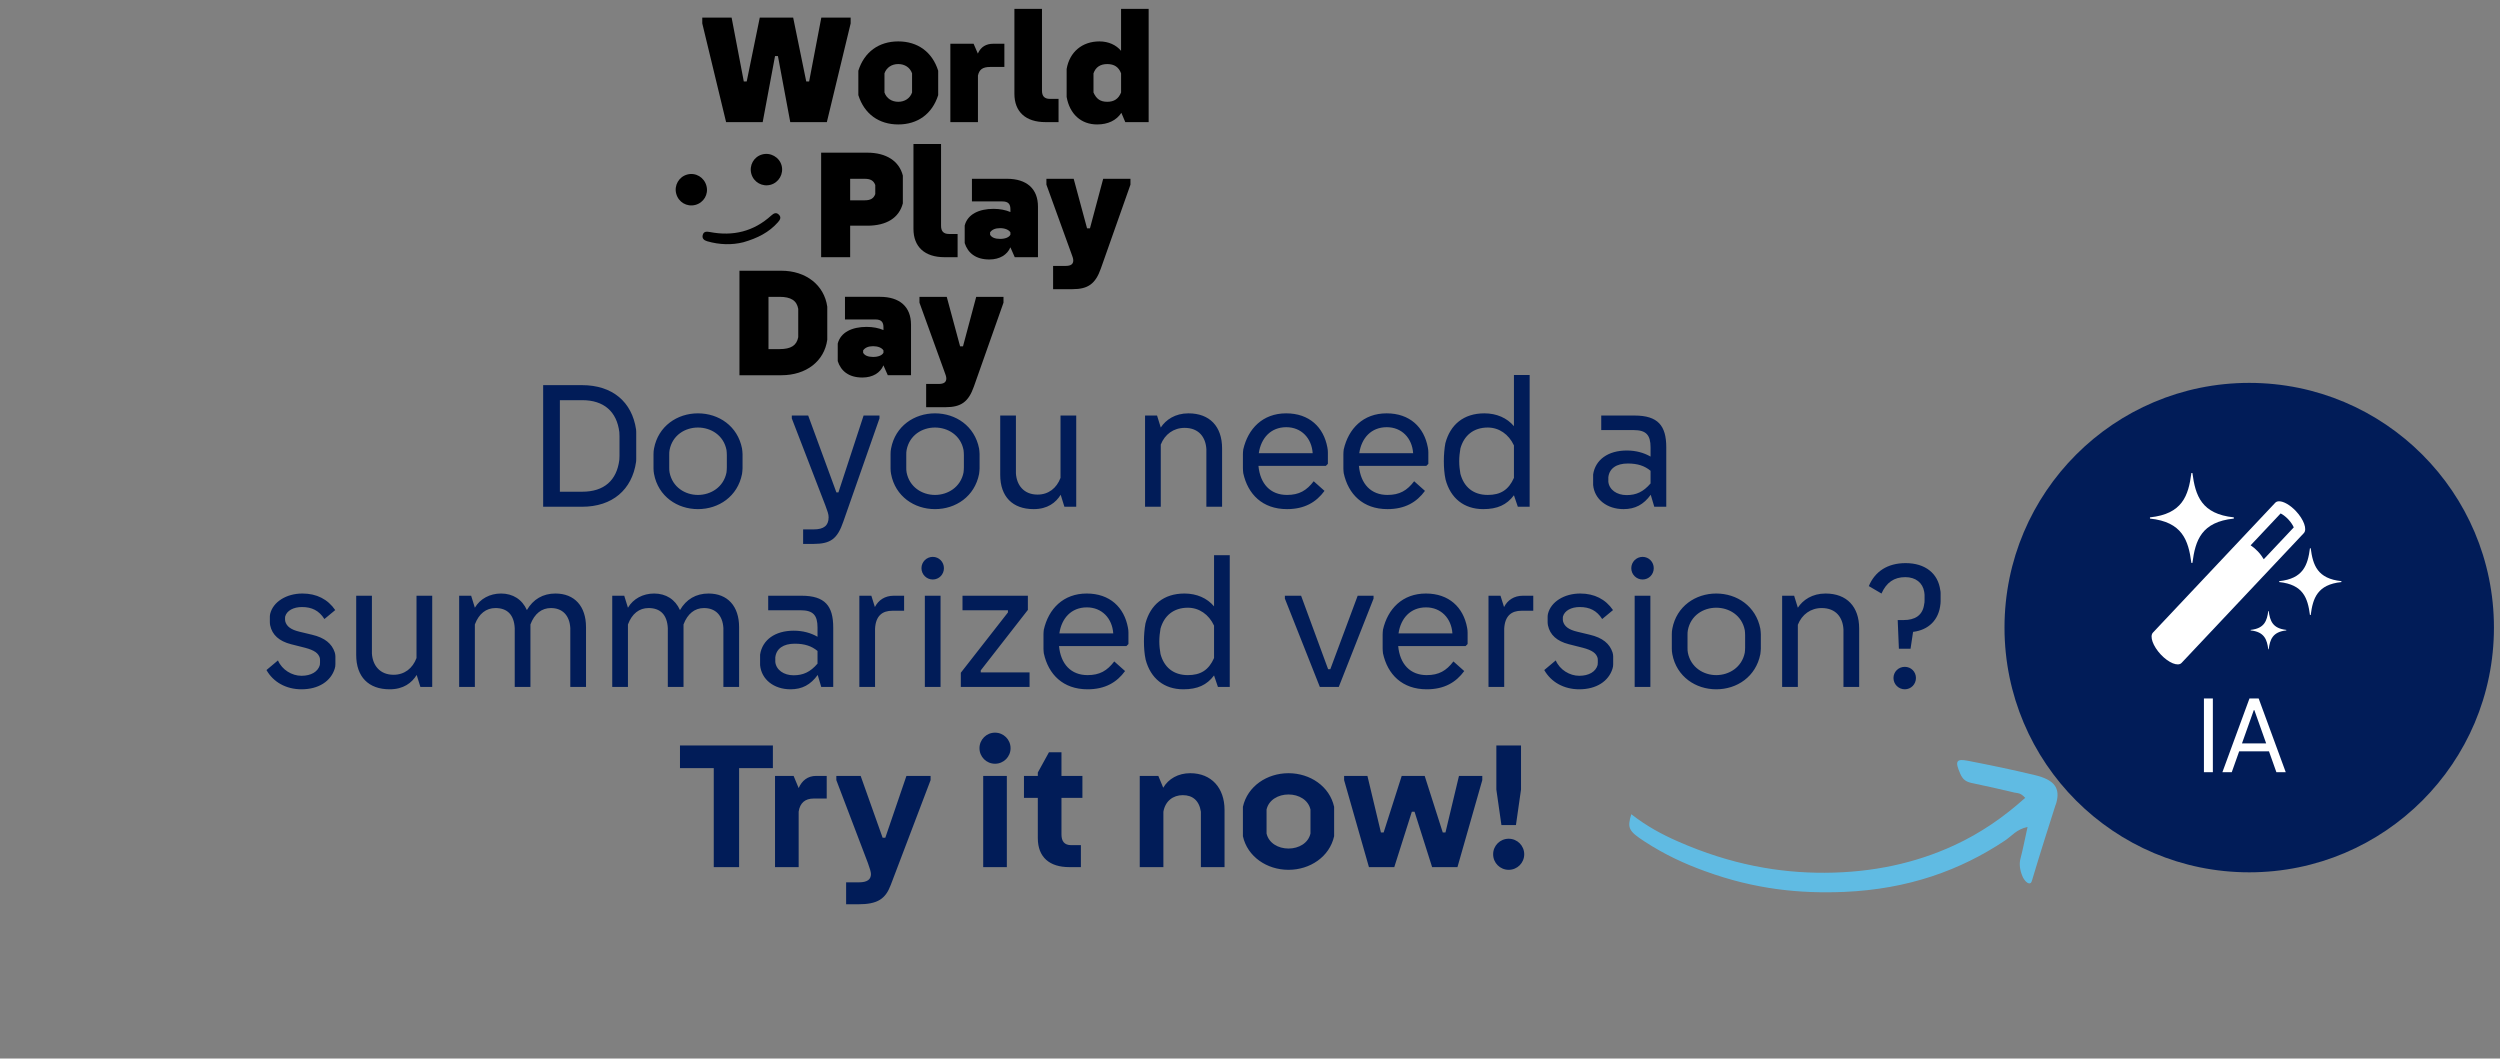 <svg width="222" height="94" viewBox="0 0 222 94" fill="none" xmlns="http://www.w3.org/2000/svg">
<rect x="0" y="0" width="222" height="94" fill="#808080" stroke="none"/>
<circle cx="199.731" cy="55.731" r="21.731" fill="#011C58"/>
<rect width="12.834" height="26.655" transform="translate(193 42)" fill="#011C58"/>
<g clip-path="url(#clip0_106_726)">
<path d="M205.191 48.684H205.123C204.93 50.193 204.519 51.386 202.394 51.606V51.688C204.519 51.908 204.926 53.101 205.123 54.61H205.191C205.385 53.101 205.795 51.908 207.917 51.688V51.606C205.792 51.386 205.385 50.193 205.191 48.684Z" fill="white"/>
<path d="M194.686 42H194.595C194.334 44.034 193.785 45.642 190.917 45.941V46.05C193.781 46.349 194.33 47.957 194.595 49.991H194.686C194.947 47.957 195.496 46.349 198.364 46.05V45.941C195.5 45.642 194.95 44.034 194.686 42Z" fill="white"/>
<path d="M201.461 54.26H201.422C201.309 55.125 201.077 55.807 199.859 55.934V55.982C201.077 56.109 201.309 56.791 201.422 57.656H201.461C201.574 56.791 201.807 56.109 203.024 55.982V55.934C201.807 55.807 201.574 55.125 201.461 54.26Z" fill="white"/>
<path d="M203.88 45.388C203.363 44.84 202.782 44.514 202.385 44.514C202.243 44.514 202.126 44.555 202.042 44.644C201.978 44.713 191.243 56.109 191.182 56.174C190.868 56.507 191.182 57.381 191.882 58.126C192.583 58.87 193.407 59.202 193.72 58.87C193.781 58.804 204.519 47.405 204.581 47.34C204.894 47.007 204.581 46.133 203.88 45.388ZM201.022 49.661C200.886 49.432 200.715 49.195 200.505 48.972C200.295 48.749 200.072 48.564 199.856 48.423L202.52 45.594C202.679 45.669 202.93 45.834 203.195 46.115C203.463 46.4 203.615 46.664 203.686 46.832L201.022 49.661Z" fill="white"/>
</g>
<path d="M196.502 62.026V68.571H195.709V62.026H196.502ZM198.18 68.571H197.349L199.752 62.026H200.57L202.974 68.571H202.143L200.187 63.062H200.136L198.18 68.571ZM198.487 66.015H201.836V66.718H198.487V66.015Z" fill="white"/>
<path d="M48.232 45V34.2H51.682C54.397 34.2 56.122 35.7 56.482 38.13C56.497 38.25 56.497 38.355 56.497 38.475V40.695C56.497 40.815 56.497 40.92 56.482 41.025C56.122 43.485 54.382 45 51.682 45H48.232ZM51.697 43.665C53.647 43.665 54.772 42.66 54.997 40.83C54.997 40.71 55.012 40.59 55.012 40.455V38.745C55.012 38.625 54.997 38.49 54.997 38.37C54.772 36.555 53.632 35.535 51.697 35.535H49.717V43.665H51.697ZM61.977 45.21C60.148 45.21 58.453 44.085 58.078 42.09C58.047 41.925 58.032 41.775 58.032 41.595V40.32C58.032 40.14 58.047 39.975 58.078 39.825C58.453 37.83 60.148 36.705 61.977 36.705C63.822 36.705 65.502 37.83 65.892 39.825C65.907 39.975 65.938 40.14 65.938 40.32V41.595C65.938 41.775 65.907 41.925 65.892 42.09C65.502 44.085 63.822 45.21 61.977 45.21ZM61.977 43.95C63.117 43.95 64.257 43.26 64.513 41.955C64.528 41.82 64.543 41.67 64.543 41.505V40.41C64.543 40.245 64.528 40.095 64.513 39.96C64.257 38.64 63.117 37.965 61.977 37.965C60.837 37.965 59.712 38.64 59.458 39.96C59.428 40.095 59.428 40.245 59.428 40.41V41.505C59.428 41.67 59.428 41.82 59.458 41.955C59.712 43.26 60.837 43.95 61.977 43.95ZM71.317 48.3V47.01H72.262C73.147 47.01 73.582 46.68 73.582 45.93C73.582 45.66 73.477 45.375 73.297 44.895L70.312 37.155V36.9H71.767L74.272 43.725H74.452L76.687 36.9H78.097V37.155L74.887 46.32C74.362 47.85 73.762 48.3 72.232 48.3H71.317ZM83.027 45.21C81.197 45.21 79.502 44.085 79.127 42.09C79.097 41.925 79.082 41.775 79.082 41.595V40.32C79.082 40.14 79.097 39.975 79.127 39.825C79.502 37.83 81.197 36.705 83.027 36.705C84.872 36.705 86.552 37.83 86.942 39.825C86.957 39.975 86.987 40.14 86.987 40.32V41.595C86.987 41.775 86.957 41.925 86.942 42.09C86.552 44.085 84.872 45.21 83.027 45.21ZM83.027 43.95C84.167 43.95 85.307 43.26 85.562 41.955C85.577 41.82 85.592 41.67 85.592 41.505V40.41C85.592 40.245 85.577 40.095 85.562 39.96C85.307 38.64 84.167 37.965 83.027 37.965C81.887 37.965 80.762 38.64 80.507 39.96C80.477 40.095 80.477 40.245 80.477 40.41V41.505C80.477 41.67 80.477 41.82 80.507 41.955C80.762 43.26 81.887 43.95 83.027 43.95ZM91.789 45.21C89.914 45.21 88.819 44.1 88.819 42.165V36.9H90.214V42.03C90.274 43.065 90.904 43.92 92.134 43.92C93.109 43.92 93.829 43.35 94.174 42.435V36.9H95.569V45H94.519L94.189 43.935C93.754 44.64 93.019 45.21 91.789 45.21ZM101.681 45V36.9H102.746L103.076 37.965C103.526 37.275 104.351 36.705 105.536 36.705C107.426 36.705 108.521 37.875 108.521 39.81V45H107.126V39.885C107.066 38.835 106.466 37.995 105.191 37.995C104.216 37.995 103.436 38.565 103.076 39.48V45H101.681ZM114.286 45.21C112.111 45.21 110.806 43.89 110.401 42.015C110.386 41.88 110.371 41.715 110.371 41.58V40.335C110.371 40.2 110.386 40.05 110.401 39.915C110.821 38.07 112.126 36.705 114.211 36.705C116.266 36.705 117.541 37.935 117.871 39.735C117.901 39.87 117.916 40.035 117.916 40.17V41.19L117.736 41.37H111.751C111.901 42.975 112.816 43.95 114.286 43.95C115.366 43.95 116.026 43.56 116.656 42.735L117.616 43.59C116.881 44.595 115.846 45.21 114.286 45.21ZM111.781 40.245H116.566C116.476 38.895 115.546 37.935 114.226 37.935C112.831 37.935 111.976 38.91 111.781 40.245ZM123.207 45.21C121.032 45.21 119.727 43.89 119.322 42.015C119.307 41.88 119.292 41.715 119.292 41.58V40.335C119.292 40.2 119.307 40.05 119.322 39.915C119.742 38.07 121.047 36.705 123.132 36.705C125.187 36.705 126.462 37.935 126.792 39.735C126.822 39.87 126.837 40.035 126.837 40.17V41.19L126.657 41.37H120.672C120.822 42.975 121.737 43.95 123.207 43.95C124.287 43.95 124.947 43.56 125.577 42.735L126.537 43.59C125.802 44.595 124.767 45.21 123.207 45.21ZM120.702 40.245H125.487C125.397 38.895 124.467 37.935 123.147 37.935C121.752 37.935 120.897 38.91 120.702 40.245ZM131.708 45.21C129.998 45.21 128.798 44.235 128.363 42.57C128.258 42.075 128.213 41.535 128.213 40.95C128.213 40.395 128.258 39.855 128.348 39.36C128.783 37.71 129.968 36.705 131.813 36.705C132.893 36.705 133.823 37.11 134.438 37.845V33.3H135.833V45H134.783L134.438 43.98C133.793 44.835 132.968 45.21 131.708 45.21ZM132.113 43.95C133.238 43.95 133.958 43.515 134.438 42.435V39.555C133.973 38.55 133.103 37.965 132.113 37.965C130.838 37.965 129.998 38.685 129.683 39.825C129.623 40.185 129.578 40.56 129.578 40.95C129.578 41.355 129.623 41.715 129.683 42.075C129.998 43.245 130.823 43.95 132.113 43.95ZM144.17 45.21C142.7 45.21 141.59 44.34 141.47 43.065V42.135C141.665 40.83 142.79 40.005 144.455 40.005C145.265 40.005 145.97 40.2 146.57 40.545V39.735C146.57 38.64 146.195 38.19 145.055 38.19H142.19V36.9H145.145C147.23 36.9 147.965 37.8 147.965 39.72V45H146.9L146.585 43.935C145.955 44.805 145.205 45.21 144.17 45.21ZM144.44 43.965C145.295 43.965 145.925 43.68 146.57 42.93V41.805C146.045 41.37 145.43 41.16 144.545 41.16C143.54 41.16 142.91 41.595 142.82 42.375V42.78C142.895 43.485 143.57 43.965 144.44 43.965ZM26.768 61.21C25.403 61.21 24.263 60.565 23.663 59.5L24.683 58.645C25.043 59.485 25.928 60.01 26.768 60.01C27.623 60.01 28.238 59.65 28.403 59.05C28.403 58.975 28.418 58.9 28.418 58.825V58.6C28.418 58.555 28.403 58.495 28.403 58.435C28.283 58.015 27.938 57.745 27.083 57.52L25.838 57.205C24.788 56.935 24.173 56.38 23.993 55.54C23.978 55.45 23.963 55.36 23.963 55.27V54.745C23.963 54.67 23.978 54.58 23.993 54.505C24.248 53.455 25.418 52.705 26.858 52.705C28.118 52.705 29.108 53.215 29.768 54.175L28.808 54.97C28.328 54.22 27.698 53.905 26.813 53.905C26.063 53.905 25.478 54.22 25.328 54.73C25.313 54.79 25.313 54.835 25.313 54.895V55.03C25.313 55.075 25.328 55.12 25.328 55.165C25.448 55.63 25.838 55.915 26.588 56.095L27.713 56.365C28.853 56.635 29.468 57.16 29.723 57.925C29.753 58.03 29.783 58.15 29.783 58.27V58.975C29.783 59.125 29.768 59.245 29.723 59.38C29.378 60.49 28.298 61.21 26.768 61.21ZM34.601 61.21C32.726 61.21 31.631 60.1 31.631 58.165V52.9H33.026V58.03C33.086 59.065 33.716 59.92 34.946 59.92C35.921 59.92 36.641 59.35 36.986 58.435V52.9H38.381V61H37.331L37.001 59.935C36.566 60.64 35.831 61.21 34.601 61.21ZM40.773 61V52.9H41.838L42.168 53.965C42.633 53.17 43.503 52.705 44.493 52.705C45.543 52.705 46.368 53.23 46.788 54.175C47.343 53.215 48.213 52.705 49.323 52.705C51.018 52.705 52.038 53.83 52.038 55.69V61H50.643V55.78C50.583 54.655 49.953 53.995 48.918 53.995C48.108 53.995 47.463 54.49 47.103 55.45V61H45.708V55.78C45.648 54.61 45.063 53.995 43.998 53.995C43.173 53.995 42.528 54.49 42.168 55.45V61H40.773ZM54.367 61V52.9H55.432L55.762 53.965C56.227 53.17 57.097 52.705 58.087 52.705C59.137 52.705 59.962 53.23 60.382 54.175C60.937 53.215 61.807 52.705 62.917 52.705C64.612 52.705 65.632 53.83 65.632 55.69V61H64.237V55.78C64.177 54.655 63.547 53.995 62.512 53.995C61.702 53.995 61.057 54.49 60.697 55.45V61H59.302V55.78C59.242 54.61 58.657 53.995 57.592 53.995C56.767 53.995 56.122 54.49 55.762 55.45V61H54.367ZM70.196 61.21C68.726 61.21 67.616 60.34 67.496 59.065V58.135C67.691 56.83 68.816 56.005 70.481 56.005C71.291 56.005 71.996 56.2 72.596 56.545V55.735C72.596 54.64 72.221 54.19 71.081 54.19H68.216V52.9H71.171C73.256 52.9 73.991 53.8 73.991 55.72V61H72.926L72.611 59.935C71.981 60.805 71.231 61.21 70.196 61.21ZM70.466 59.965C71.321 59.965 71.951 59.68 72.596 58.93V57.805C72.071 57.37 71.456 57.16 70.571 57.16C69.566 57.16 68.936 57.595 68.846 58.375V58.78C68.921 59.485 69.596 59.965 70.466 59.965ZM76.31 61V52.9H77.375L77.69 53.905C78.005 53.29 78.575 52.9 79.37 52.9H80.285V54.235H79.235C78.365 54.235 77.765 54.67 77.705 55.825V61H76.31ZM82.126 61V52.9H83.521V61H82.126ZM82.831 51.46C82.276 51.46 81.826 51.01 81.826 50.455C81.826 49.9 82.276 49.45 82.831 49.45C83.386 49.45 83.821 49.9 83.821 50.455C83.821 51.01 83.386 51.46 82.831 51.46ZM85.32 61V59.74L89.505 54.385V54.19H85.47V52.9H91.275V54.16L87.09 59.53V59.71H91.425V61H85.32ZM96.576 61.21C94.401 61.21 93.096 59.89 92.691 58.015C92.676 57.88 92.661 57.715 92.661 57.58V56.335C92.661 56.2 92.676 56.05 92.691 55.915C93.111 54.07 94.416 52.705 96.501 52.705C98.556 52.705 99.831 53.935 100.161 55.735C100.191 55.87 100.206 56.035 100.206 56.17V57.19L100.026 57.37H94.041C94.191 58.975 95.106 59.95 96.576 59.95C97.656 59.95 98.316 59.56 98.946 58.735L99.906 59.59C99.171 60.595 98.136 61.21 96.576 61.21ZM94.071 56.245H98.856C98.766 54.895 97.836 53.935 96.516 53.935C95.121 53.935 94.266 54.91 94.071 56.245ZM105.077 61.21C103.367 61.21 102.167 60.235 101.732 58.57C101.627 58.075 101.582 57.535 101.582 56.95C101.582 56.395 101.627 55.855 101.717 55.36C102.152 53.71 103.337 52.705 105.182 52.705C106.262 52.705 107.192 53.11 107.807 53.845V49.3H109.202V61H108.152L107.807 59.98C107.162 60.835 106.337 61.21 105.077 61.21ZM105.482 59.95C106.607 59.95 107.327 59.515 107.807 58.435V55.555C107.342 54.55 106.472 53.965 105.482 53.965C104.207 53.965 103.367 54.685 103.052 55.825C102.992 56.185 102.947 56.56 102.947 56.95C102.947 57.355 102.992 57.715 103.052 58.075C103.367 59.245 104.192 59.95 105.482 59.95ZM117.202 61L114.097 53.155V52.9H115.537L117.937 59.425H118.132L120.562 52.9H121.972V53.155L118.882 61H117.202ZM126.694 61.21C124.519 61.21 123.214 59.89 122.809 58.015C122.794 57.88 122.779 57.715 122.779 57.58V56.335C122.779 56.2 122.794 56.05 122.809 55.915C123.229 54.07 124.534 52.705 126.619 52.705C128.674 52.705 129.949 53.935 130.279 55.735C130.309 55.87 130.324 56.035 130.324 56.17V57.19L130.144 57.37H124.159C124.309 58.975 125.224 59.95 126.694 59.95C127.774 59.95 128.434 59.56 129.064 58.735L130.024 59.59C129.289 60.595 128.254 61.21 126.694 61.21ZM124.189 56.245H128.974C128.884 54.895 127.954 53.935 126.634 53.935C125.239 53.935 124.384 54.91 124.189 56.245ZM132.179 61V52.9H133.244L133.559 53.905C133.874 53.29 134.444 52.9 135.239 52.9H136.154V54.235H135.104C134.234 54.235 133.634 54.67 133.574 55.825V61H132.179ZM140.235 61.21C138.87 61.21 137.73 60.565 137.13 59.5L138.15 58.645C138.51 59.485 139.395 60.01 140.235 60.01C141.09 60.01 141.705 59.65 141.87 59.05C141.87 58.975 141.885 58.9 141.885 58.825V58.6C141.885 58.555 141.87 58.495 141.87 58.435C141.75 58.015 141.405 57.745 140.55 57.52L139.305 57.205C138.255 56.935 137.64 56.38 137.46 55.54C137.445 55.45 137.43 55.36 137.43 55.27V54.745C137.43 54.67 137.445 54.58 137.46 54.505C137.715 53.455 138.885 52.705 140.325 52.705C141.585 52.705 142.575 53.215 143.235 54.175L142.275 54.97C141.795 54.22 141.165 53.905 140.28 53.905C139.53 53.905 138.945 54.22 138.795 54.73C138.78 54.79 138.78 54.835 138.78 54.895V55.03C138.78 55.075 138.795 55.12 138.795 55.165C138.915 55.63 139.305 55.915 140.055 56.095L141.18 56.365C142.32 56.635 142.935 57.16 143.19 57.925C143.22 58.03 143.25 58.15 143.25 58.27V58.975C143.25 59.125 143.235 59.245 143.19 59.38C142.845 60.49 141.765 61.21 140.235 61.21ZM145.158 61V52.9H146.553V61H145.158ZM145.863 51.46C145.308 51.46 144.858 51.01 144.858 50.455C144.858 49.9 145.308 49.45 145.863 49.45C146.418 49.45 146.853 49.9 146.853 50.455C146.853 51.01 146.418 51.46 145.863 51.46ZM152.402 61.21C150.572 61.21 148.877 60.085 148.502 58.09C148.472 57.925 148.457 57.775 148.457 57.595V56.32C148.457 56.14 148.472 55.975 148.502 55.825C148.877 53.83 150.572 52.705 152.402 52.705C154.247 52.705 155.927 53.83 156.317 55.825C156.332 55.975 156.362 56.14 156.362 56.32V57.595C156.362 57.775 156.332 57.925 156.317 58.09C155.927 60.085 154.247 61.21 152.402 61.21ZM152.402 59.95C153.542 59.95 154.682 59.26 154.937 57.955C154.952 57.82 154.967 57.67 154.967 57.505V56.41C154.967 56.245 154.952 56.095 154.937 55.96C154.682 54.64 153.542 53.965 152.402 53.965C151.262 53.965 150.137 54.64 149.882 55.96C149.852 56.095 149.852 56.245 149.852 56.41V57.505C149.852 57.67 149.852 57.82 149.882 57.955C150.137 59.26 151.262 59.95 152.402 59.95ZM158.254 61V52.9H159.319L159.649 53.965C160.099 53.275 160.924 52.705 162.109 52.705C163.999 52.705 165.094 53.875 165.094 55.81V61H163.699V55.885C163.639 54.835 163.039 53.995 161.764 53.995C160.789 53.995 160.009 54.565 159.649 55.48V61H158.254ZM168.621 57.61L168.516 55.06H169.056C170.016 55.06 170.751 54.67 170.871 53.62C170.886 53.56 170.901 53.515 170.901 53.335V52.81C170.901 52.735 170.886 52.615 170.871 52.555C170.736 51.745 170.106 51.25 169.191 51.25C168.186 51.25 167.511 51.73 167.076 52.705L165.951 52.045C166.491 50.755 167.601 50.005 169.221 50.005C170.961 50.005 172.101 50.92 172.296 52.405C172.311 52.45 172.326 52.585 172.326 52.645V53.395C172.326 53.56 172.311 53.605 172.311 53.635C172.176 55.06 171.246 55.945 169.881 56.11L169.656 57.61H168.621ZM169.146 61.21C168.591 61.21 168.141 60.76 168.141 60.205C168.141 59.65 168.591 59.215 169.146 59.215C169.701 59.215 170.136 59.65 170.136 60.205C170.136 60.76 169.701 61.21 169.146 61.21ZM63.382 77V68.21H60.382V66.2H68.632V68.21H65.632V77H63.382ZM68.822 77V68.9H70.472L70.921 69.98C71.207 69.335 71.701 68.9 72.481 68.9H73.412V70.91H72.257C71.492 70.91 71.041 71.3 70.921 72.065V77H68.822ZM75.136 80.3V78.35H76.291C77.011 78.35 77.341 78.095 77.341 77.615C77.341 77.435 77.236 77.09 77.071 76.64L74.266 69.275V68.9H76.426L78.376 74.39H78.616L80.491 68.9H82.636V69.275L79.096 78.59C78.631 79.82 77.941 80.3 76.216 80.3H75.136ZM87.308 77V68.9H89.408V77H87.308ZM88.358 67.82C87.593 67.82 86.978 67.205 86.978 66.44C86.978 65.675 87.593 65.06 88.358 65.06C89.123 65.06 89.738 65.675 89.738 66.44C89.738 67.205 89.123 67.82 88.358 67.82ZM94.948 77C93.223 77 92.158 76.145 92.158 74.42V70.85H90.928V68.9H92.158V68.6L93.148 66.8H94.258V68.9H96.118V70.85H94.258V74.09C94.258 74.705 94.513 75.05 95.128 75.05H95.983V77H94.948ZM101.209 77V68.9H102.859L103.294 69.95C103.759 69.155 104.629 68.66 105.694 68.66C107.584 68.66 108.739 69.98 108.739 71.915V77H106.639V72.08C106.489 71.09 105.904 70.61 105.034 70.61C104.164 70.61 103.474 71.135 103.309 72.08V77H101.209ZM114.42 77.24C112.515 77.24 110.775 76.085 110.37 74.255V71.645C110.775 69.815 112.515 68.66 114.42 68.66C116.325 68.66 118.065 69.815 118.47 71.645V74.255C118.065 76.085 116.325 77.24 114.42 77.24ZM114.42 75.35C115.335 75.35 116.175 74.87 116.37 74.015V71.885C116.175 71.03 115.335 70.55 114.42 70.55C113.505 70.55 112.665 71.03 112.47 71.885V74.015C112.665 74.87 113.505 75.35 114.42 75.35ZM121.562 77L119.357 69.275V68.9H121.427L122.627 73.925H122.867L124.472 68.9H126.512L128.117 73.925H128.357L129.557 68.9H131.627V69.275L129.422 77H127.172L125.612 72.08H125.372L123.812 77H121.562ZM133.326 73.265L132.876 70.115V66.2H135.066V70.115L134.616 73.265H133.326ZM133.971 77.24C133.206 77.24 132.591 76.625 132.591 75.86C132.591 75.095 133.206 74.48 133.971 74.48C134.736 74.48 135.351 75.095 135.351 75.86C135.351 76.625 134.736 77.24 133.971 77.24Z" fill="#011C58"/>
<path d="M179.832 70.853C177.947 72.547 175.879 73.989 173.501 75.079C170.147 76.621 166.356 77.483 162.037 77.502C157.987 77.52 153.695 76.782 149.015 74.726C147.596 74.106 146.203 73.355 144.859 72.303C144.494 73.511 144.591 73.788 146.044 74.729C147.816 75.887 149.622 76.718 151.409 77.36C155.9 79.003 159.929 79.362 163.771 79.201C169.435 78.958 174.082 77.286 178.051 74.635C178.643 74.24 179.065 73.642 180.046 73.435C179.817 74.463 179.652 75.361 179.424 76.221C179.294 76.709 179.346 77.241 179.615 77.865C179.692 78.037 179.865 78.279 180.014 78.377C180.298 78.547 180.395 78.365 180.44 78.193C180.811 76.978 181.172 75.754 181.559 74.544C181.87 73.537 182.203 72.549 182.514 71.542C182.541 71.472 182.563 71.409 182.59 71.339C182.976 69.984 182.448 69.249 180.69 68.828C178.686 68.345 176.71 67.939 174.732 67.554C173.686 67.348 173.599 67.624 174.065 68.695C174.299 69.25 174.616 69.428 175.089 69.53C176.35 69.79 177.619 70.082 178.899 70.385C179.152 70.44 179.403 70.372 179.848 70.857" fill="#60BBE3"/>
<g clip-path="url(#clip1_106_726)">
<path d="M64.477 10.844L62.362 2.078V1.562H64.967L66.049 7.234H66.308L67.468 1.562H70.433L71.594 7.234H71.851L72.933 1.562H75.538V2.078L73.424 10.844H70.175L69.08 4.979H68.823L67.727 10.844H64.478H64.477Z" fill="black"/>
<path d="M76.221 8.447V6.281C76.749 4.606 78.051 3.677 79.766 3.677C81.48 3.677 82.782 4.604 83.311 6.281V8.447C82.782 10.123 81.48 11.051 79.766 11.051C78.051 11.051 76.749 10.124 76.221 8.447ZM80.991 8.215V6.512C80.811 5.996 80.346 5.688 79.766 5.688C79.185 5.688 78.721 5.997 78.541 6.512V8.215C78.721 8.731 79.185 9.039 79.766 9.039C80.346 9.039 80.811 8.729 80.991 8.215Z" fill="black"/>
<path d="M89.188 3.884V5.946H87.924C87.241 5.946 86.957 6.19 86.842 6.707V10.844H84.392V3.884H86.455L86.833 4.759C87.097 4.152 87.576 3.884 88.208 3.884H89.188Z" fill="black"/>
<path d="M92.837 10.844C91.071 10.844 90.079 9.917 90.079 8.331V0.79H92.528V8.048C92.528 8.512 92.722 8.781 93.238 8.781H93.999V10.844H92.838H92.837Z" fill="black"/>
<path d="M94.718 8.601V6.126C94.975 4.619 96.097 3.677 97.63 3.677C98.443 3.677 99.126 4 99.55 4.515V0.79H102V10.844H99.925L99.577 10.02C99.139 10.689 98.391 11.051 97.424 11.051C96.005 11.051 94.987 10.136 94.716 8.601H94.718ZM99.552 8.214V6.513C99.345 5.958 98.946 5.689 98.327 5.689C97.708 5.689 97.296 5.96 97.102 6.513V8.214C97.36 8.795 97.721 9.039 98.327 9.039C98.933 9.039 99.32 8.78 99.552 8.214Z" fill="black"/>
<path d="M72.917 22.84V13.557H77.015C78.704 13.557 79.852 14.305 80.173 15.595V18.056C79.838 19.345 78.73 20.042 77.015 20.042H75.494V22.84H72.917ZM75.494 17.787H76.796C77.286 17.787 77.582 17.632 77.724 17.232V16.433C77.582 16.032 77.286 15.878 76.796 15.878H75.494V17.785V17.787Z" fill="black"/>
<path d="M83.873 22.839C82.108 22.839 81.115 21.912 81.115 20.326V12.785H83.565V20.043C83.565 20.507 83.758 20.777 84.275 20.777H85.035V22.839H83.875H83.873Z" fill="black"/>
<path d="M85.665 21.576V20.028C85.922 19.022 86.94 18.546 88.229 18.546C88.796 18.546 89.311 18.649 89.725 18.829V18.583C89.725 18.119 89.531 17.887 89.015 17.887H86.308V15.876H89.414C91.179 15.876 92.172 16.766 92.172 18.351V22.837H90.109L89.722 21.96C89.451 22.618 88.781 23.042 87.853 23.042C86.641 23.042 85.945 22.463 85.66 21.573H85.662L85.665 21.576ZM89.725 20.841V20.634C89.584 20.402 89.235 20.26 88.81 20.26C88.384 20.26 88.088 20.388 87.92 20.634V20.841C88.048 21.085 88.357 21.214 88.81 21.214C89.262 21.214 89.609 21.073 89.725 20.841Z" fill="black"/>
<path d="M93.515 25.676V23.613H94.624C95.088 23.613 95.307 23.459 95.307 23.124C95.307 22.969 95.23 22.75 95.139 22.518L92.921 16.395V15.879H95.344L96.53 20.274H96.789L97.962 15.879H100.385V16.395L97.755 23.847C97.279 25.201 96.621 25.678 95.242 25.678H93.514L93.515 25.676Z" fill="black"/>
<path d="M65.664 33.321V24.041H69.389C71.568 24.041 73.192 25.316 73.462 27.237V30.163C73.205 32.071 71.593 33.321 69.389 33.321H65.664ZM68.242 31.001H69.221C70.239 31.001 70.742 30.678 70.883 29.943V27.429C70.754 26.694 70.239 26.359 69.221 26.359H68.242V31V31.001Z" fill="black"/>
<path d="M74.391 32.058V30.51C74.648 29.504 75.666 29.028 76.955 29.028C77.522 29.028 78.037 29.13 78.451 29.31V29.065C78.451 28.601 78.257 28.368 77.741 28.368H75.034V26.358H78.14C79.905 26.358 80.898 27.248 80.898 28.833V33.318H78.835L78.448 32.442C78.177 33.099 77.507 33.524 76.579 33.524C75.367 33.524 74.671 32.945 74.386 32.055H74.388L74.391 32.058ZM78.451 31.323V31.116C78.309 30.883 77.961 30.742 77.536 30.742C77.11 30.742 76.814 30.872 76.646 31.116V31.323C76.775 31.567 77.083 31.696 77.536 31.696C77.988 31.696 78.335 31.555 78.451 31.323Z" fill="black"/>
<path d="M82.242 36.158V34.095H83.35C83.815 34.095 84.033 33.94 84.033 33.605C84.033 33.451 83.956 33.232 83.865 33L81.648 26.877V26.361H84.071L85.257 30.756H85.514L86.687 26.361H89.11V26.877L86.48 34.329C86.004 35.683 85.346 36.159 83.966 36.159H82.239H82.24L82.242 36.158Z" fill="black"/>
<path d="M66.001 21.515C67.272 21.15 68.287 20.634 69.081 19.736C69.276 19.516 69.4 19.299 69.162 19.061C68.925 18.824 68.706 18.942 68.487 19.14C66.923 20.559 65.09 21 63.036 20.604C62.747 20.548 62.488 20.545 62.404 20.862C62.322 21.161 62.502 21.338 62.796 21.423C63.908 21.747 65.021 21.761 66.001 21.514" fill="black"/>
<path d="M62.735 16.512C62.536 15.744 61.772 15.294 61.024 15.499C60.284 15.702 59.849 16.464 60.049 17.205C60.25 17.955 60.991 18.39 61.74 18.198C62.49 18.004 62.93 17.259 62.735 16.513" fill="black"/>
<path d="M68.428 16.409C69.163 16.206 69.602 15.437 69.407 14.7C69.208 13.953 68.412 13.504 67.666 13.72C66.929 13.932 66.511 14.694 66.719 15.44C66.928 16.181 67.687 16.611 68.428 16.407" fill="black"/>
</g>
<defs>
<clipPath id="clip0_106_726">
<rect width="17" height="17" fill="white" transform="translate(190.917 42)"/>
</clipPath>
<clipPath id="clip1_106_726">
<rect width="42" height="35.368" fill="white" transform="translate(60 0.79)"/>
</clipPath>
</defs>
</svg>
